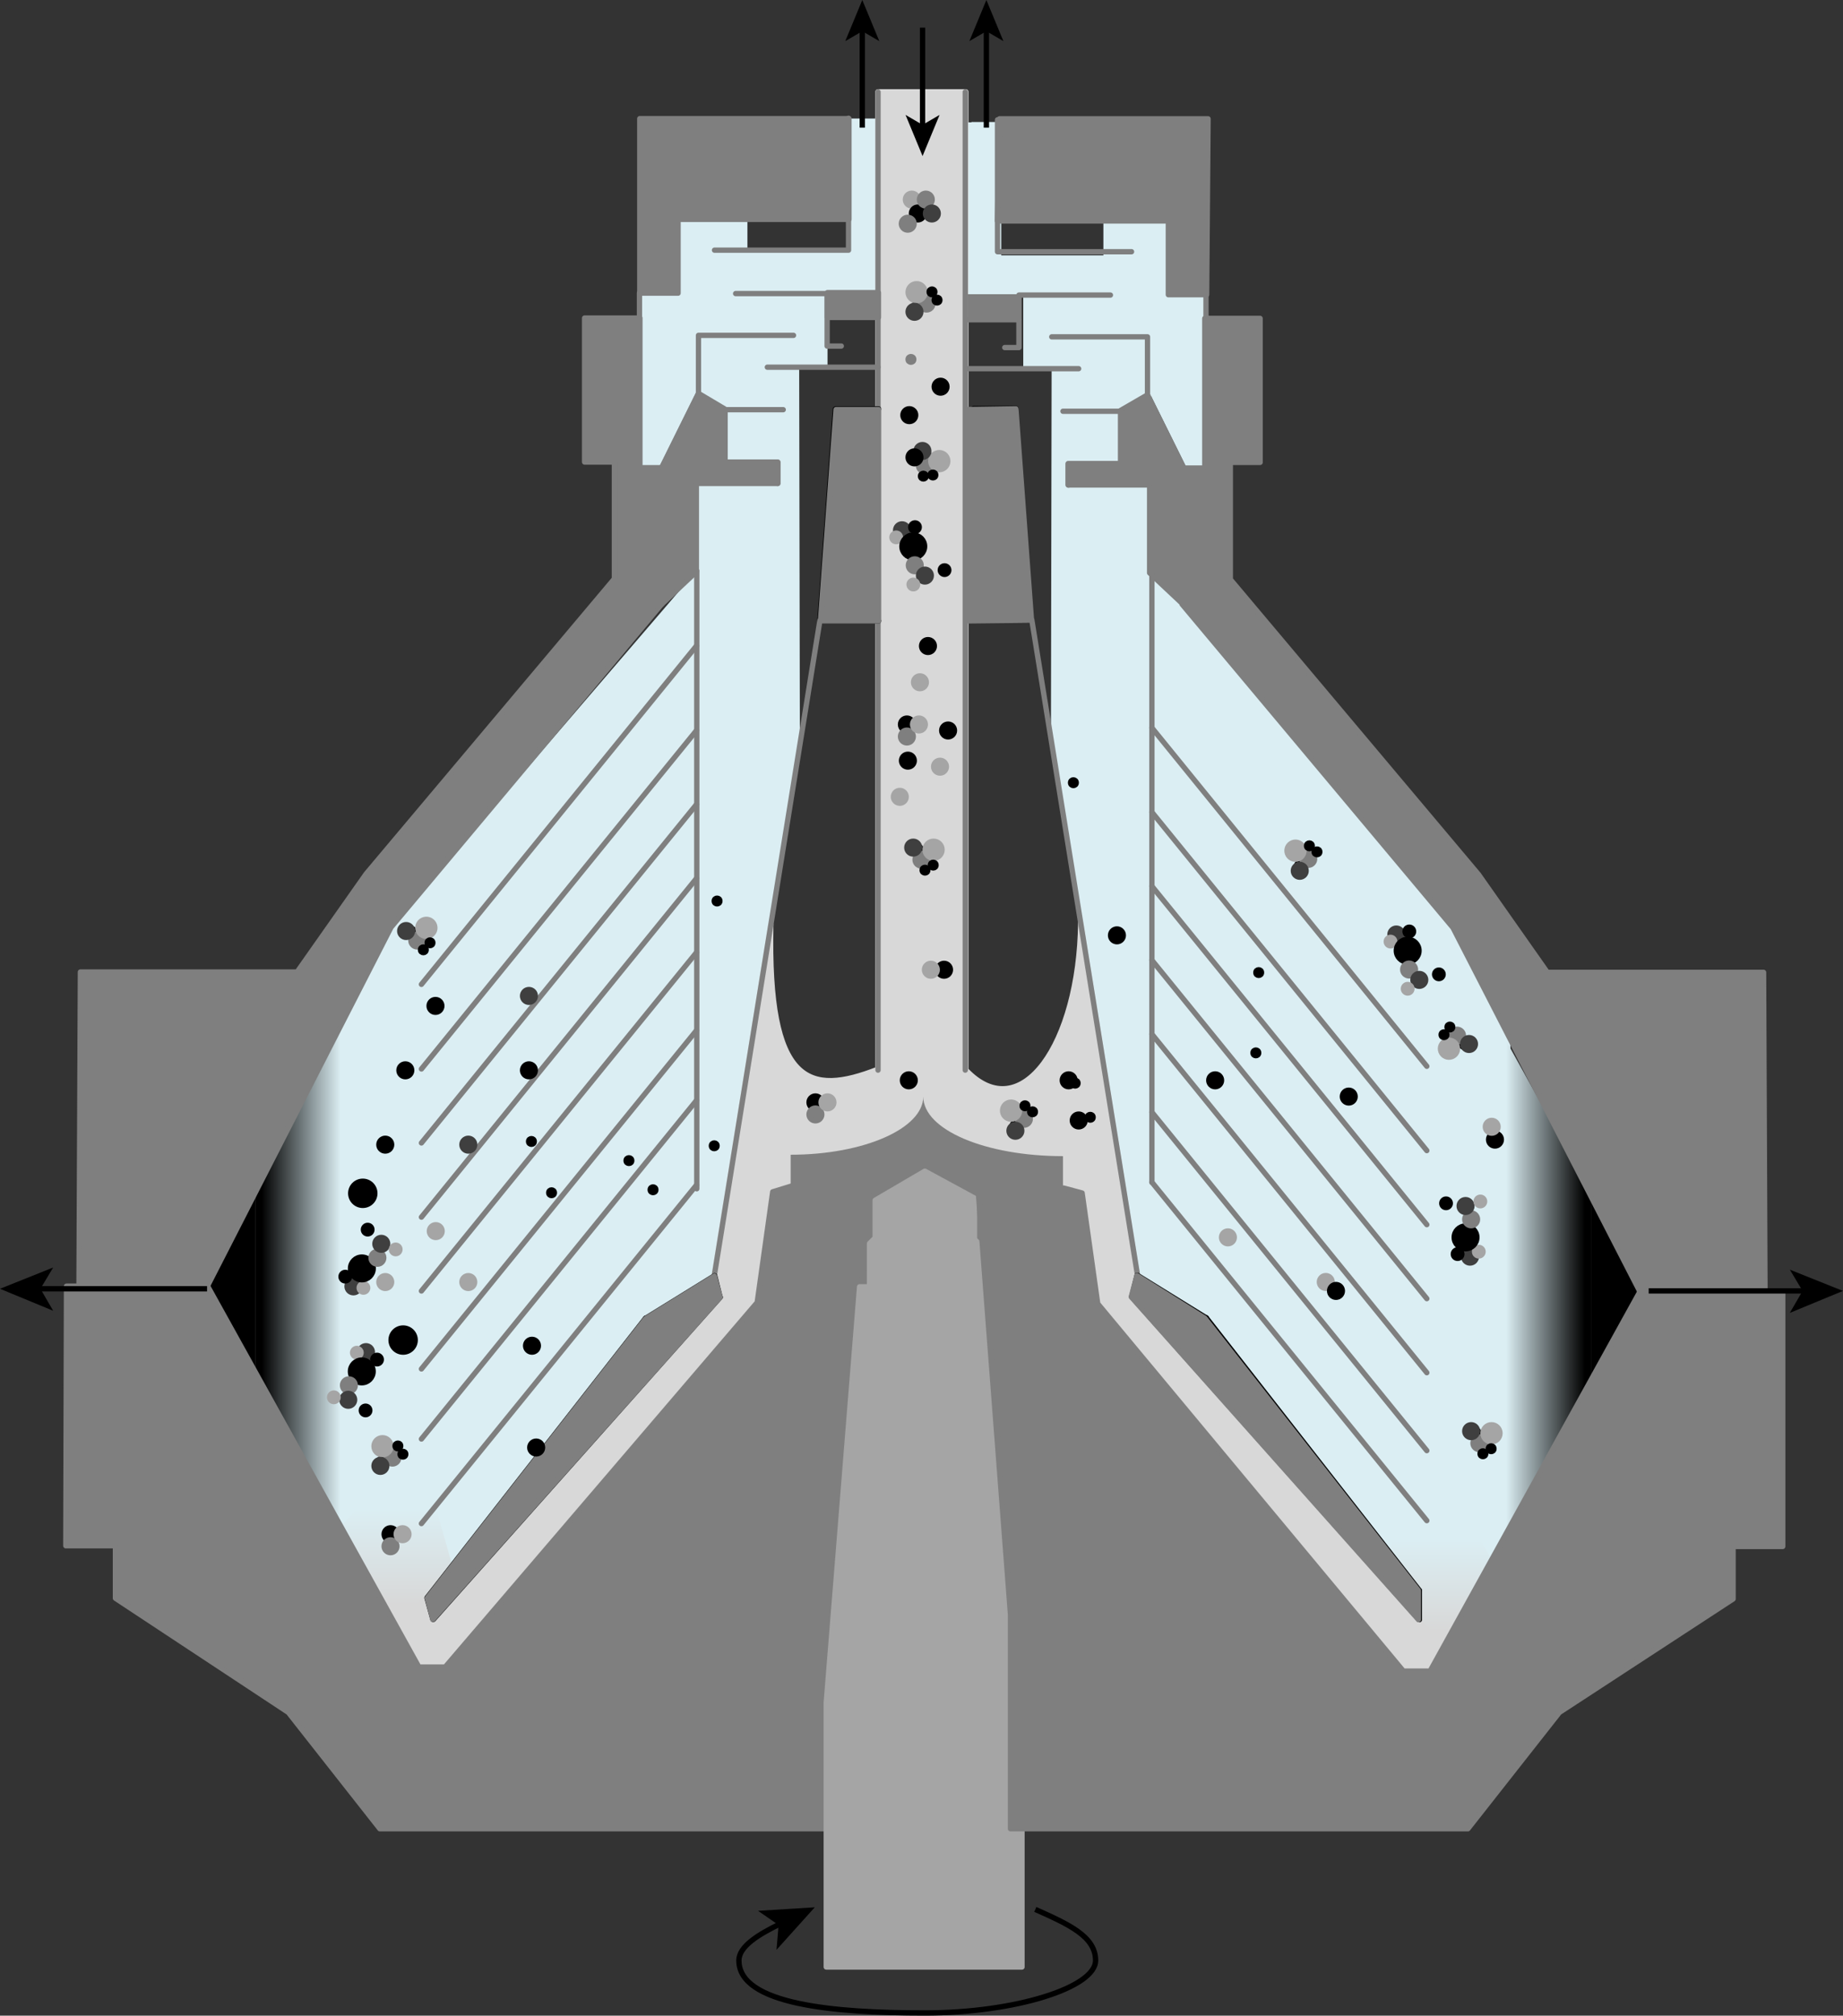 <svg id="Layer_1" data-name="Layer 1" xmlns="http://www.w3.org/2000/svg" xmlns:xlink="http://www.w3.org/1999/xlink" viewBox="0 0 259.9 284.18"><rect x="0" y="0" width="259.9" height="284.18" fill="#333333" stroke="none"/><defs><style>.cls-1,.cls-10,.cls-31,.cls-38,.cls-43,.cls-50,.cls-55,.cls-8,.cls-9{fill:#7f7f7f;}.cls-1,.cls-12,.cls-15,.cls-25,.cls-26,.cls-31,.cls-38,.cls-43,.cls-50,.cls-55,.cls-9{stroke:#7f7f7f;}.cls-1,.cls-12,.cls-13,.cls-14,.cls-15,.cls-16,.cls-17,.cls-18,.cls-19,.cls-20,.cls-21,.cls-22,.cls-23,.cls-24,.cls-25,.cls-26,.cls-27,.cls-28,.cls-29,.cls-30,.cls-31,.cls-32,.cls-33,.cls-34,.cls-35,.cls-36,.cls-37,.cls-38,.cls-39,.cls-40,.cls-41,.cls-42,.cls-43,.cls-44,.cls-45,.cls-46,.cls-47,.cls-48,.cls-49,.cls-50,.cls-51,.cls-52,.cls-53,.cls-54,.cls-55,.cls-56,.cls-57,.cls-58,.cls-7,.cls-9{stroke-linecap:round;stroke-linejoin:round;}.cls-1,.cls-12,.cls-13,.cls-27,.cls-28,.cls-29,.cls-58,.cls-59,.cls-7,.cls-9{stroke-width:0.75px;}.cls-1,.cls-10,.cls-11,.cls-2,.cls-3,.cls-4,.cls-5,.cls-58,.cls-6,.cls-60,.cls-7{fill-rule:evenodd;}.cls-2{fill:#dbeef3;}.cls-3{fill:url(#linear-gradient);}.cls-5{fill:url(#linear-gradient-2);}.cls-6{fill:url(#linear-gradient-3);}.cls-7{fill:#d8d8d8;stroke:#d8d8d8;}.cls-11{fill:#bfbfbf;}.cls-12,.cls-13,.cls-14,.cls-15,.cls-16,.cls-17,.cls-18,.cls-19,.cls-20,.cls-21,.cls-22,.cls-23,.cls-24,.cls-25,.cls-26,.cls-59{fill:none;}.cls-13,.cls-14,.cls-16,.cls-17,.cls-18,.cls-19,.cls-20,.cls-21,.cls-22,.cls-23,.cls-24,.cls-28,.cls-30,.cls-36,.cls-37,.cls-41,.cls-42,.cls-48,.cls-49,.cls-53,.cls-54,.cls-59{stroke:#000;}.cls-14{stroke-width:0.75px;}.cls-15{stroke-width:0.75px;}.cls-16{stroke-width:0.75px;}.cls-17{stroke-width:0.75px;}.cls-18{stroke-width:0.75px;}.cls-19{stroke-width:0.75px;}.cls-20{stroke-width:0.75px;}.cls-21{stroke-width:0.75px;}.cls-22{stroke-width:0.75px;}.cls-23{stroke-width:0.75px;}.cls-24{stroke-width:0.75px;}.cls-25{stroke-width:0.75px;}.cls-26{stroke-width:0.75px;}.cls-27,.cls-32,.cls-35,.cls-40,.cls-44,.cls-47,.cls-52,.cls-56,.cls-58{fill:#a5a5a5;stroke:#a5a5a5;}.cls-29,.cls-33,.cls-34,.cls-39,.cls-45,.cls-46,.cls-51,.cls-57{fill:#3f3f3f;stroke:#3f3f3f;}.cls-30{stroke-width:0.75px;}.cls-31,.cls-32,.cls-33{stroke-width:0.75px;}.cls-34,.cls-38{stroke-width:0.75px;}.cls-35{stroke-width:0.75px;}.cls-36{stroke-width:0.75px;}.cls-37{stroke-width:0.75px;}.cls-39{stroke-width:0.75px;}.cls-40{stroke-width:0.75px;}.cls-41{stroke-width:0.75px;}.cls-42{stroke-width:0.75px;}.cls-43{stroke-width:0.75px;}.cls-44{stroke-width:0.75px;}.cls-45{stroke-width:0.75px;}.cls-46{stroke-width:0.75px;}.cls-47{stroke-width:0.75px;}.cls-48{stroke-width:0.75px;}.cls-49{stroke-width:0.75px;}.cls-50{stroke-width:0.75px;}.cls-51{stroke-width:0.75px;}.cls-52{stroke-width:0.75px;}.cls-53{stroke-width:0.75px;}.cls-54{stroke-width:0.75px;}.cls-55{stroke-width:0.75px;}.cls-56{stroke-width:0.75px;}.cls-57{stroke-width:0.75px;}.cls-59{stroke-miterlimit:10;}.cls-60{fill:url(#linear-gradient-4);}</style><linearGradient id="linear-gradient" x1="-502.71" y1="-81.54" x2="-501.71" y2="-81.54" gradientTransform="matrix(0, 29.7, -14.5, 0, -970.22, 15141.74)" gradientUnits="userSpaceOnUse"><stop offset="0.38" stop-color="#dbeef3"/><stop offset="0.81" stop-color="#d8d8d8"/></linearGradient><linearGradient id="linear-gradient-2" x1="-352.95" y1="-84.78" x2="-351.95" y2="-84.78" gradientTransform="matrix(0, 26.79, -15.74, 0, -1269.5, 9664.65)" gradientUnits="userSpaceOnUse"><stop offset="0.34" stop-color="#dbeef3"/><stop offset="0.84" stop-color="#d8d8d8"/></linearGradient><linearGradient id="linear-gradient-3" x1="-334.72" y1="-72.37" x2="-333.72" y2="-72.37" gradientTransform="translate(4048.4 5291.24) scale(11.96 70.55)" gradientUnits="userSpaceOnUse"><stop offset="0.07"/><stop offset="1" stop-color="#dbeef3"/></linearGradient><linearGradient id="linear-gradient-4" x1="-335.56" y1="-72.28" x2="-334.56" y2="-72.28" gradientTransform="translate(-3779.83 -4912.25) rotate(180) scale(11.96 70.55)" xlink:href="#linear-gradient-3"/></defs><g id="shape404-1"><path class="cls-1" d="M158.77,219.82l-7.1-49h-25.2l-6,24.2Z" transform="translate(-9.1 -5.4)"/></g><g id="shape394-3"><path class="cls-2" d="M146.26,22.65h-1V47h1Z" transform="translate(-9.1 -5.4)"/></g><g id="shape207-5"><path class="cls-2" d="M215,136.6,171.9,86.4V74H160.4V71h7.4V63.5l3.7-2.2V53.2h0v8.2l5.2,10.5h3.1L179.1,47l-4.7.3V36.9h-9.7v4.5H150.3V22.6h-4.2V47.2h7.3V57.6h4l-.1,53.7,12,74.5,9.7,6,30.9,39.4,4.4,4.2,7.8-14.3V150.5Z" transform="translate(-9.1 -5.4)"/></g><g id="shape211-7"><path class="cls-3" d="M207.79,232.25v8.6h2.9l8.7-15.7-8.2-14-6.3,13,4.3,5.5v4.1Z" transform="translate(-9.1 -5.4)"/></g><g id="shape209-15"><path class="cls-4" d="M233.48,173.94l6.8,13.4-6.8,12.3Z" transform="translate(-9.1 -5.4)"/></g><g id="shape200-17"><path class="cls-2" d="M64.2,136.11l43.1-50.2V73.51h11.5v-3h-7.4V63l-3.7-2.2v-8.1h0v8.2l-5.2,10.5H99.4V46.71h5.4V36.31h9.7v4.5h14.4V22.11h4.2v24.6h-7.3v10.4h-4l.1,53.7-12,74.5-9.7,6-30.9,39.4-4.4,4.2-7.8-14.3V150Z" transform="translate(-9.1 -5.4)"/></g><g id="shape205-19"><path class="cls-5" d="M65.6,236l4.1-4.1-.3-1.2,3.5-4.5-4.8-17-11,11.4Z" transform="translate(-9.1 -5.4)"/></g><g id="shape202-23"><path class="cls-6" d="M57.14,220.67l-12-21.6v-25.6l12-23.4Z" transform="translate(-9.1 -5.4)"/></g><g id="shape203-26"><path class="cls-4" d="M45.11,173.44l-6.8,13.4,6.8,12.3Z" transform="translate(-9.1 -5.4)"/></g><g id="shape195-28"><path class="cls-7" d="M133,18.35h12.3v137.9c7.8,8.2,16-3.7,16.2-20.7l8,49.7-.8,3,41,46.3,2.9,2.9-2,3.5h-3.7l-43.1-51.8-2.2-15.7-2.6-.8v-4.3c-10.9,0-19.7-3.8-19.8-8.4,0,4.5-8.4,8.2-18.7,8.2v4.4l-2.5.8-2.2,15.6-44,51.4h-3.7l-3.2-5.5,4.4-4.2.8,3,40.4-45.4-.7-3,8-49.5c-.5,22.7,5.4,24.2,15.1,20.4V18.35Z" transform="translate(-9.1 -5.4)"/></g><g id="shape190-30"><path class="cls-1" d="M99.34,50.24h-7.8v20.3h4.2V87l-35,41.6L51,142.44H20.44l-.2,44.3h18.1l25.9-50.6,38.2-45.6V71.34h-3.1Z" transform="translate(-9.1 -5.4)"/></g><g id="shape186-32"><path class="cls-1" d="M107.6,60.86l3.7,2.2v7.5h7.5v3H107.3V86l-4.9,4.6V71.36Z" transform="translate(-9.1 -5.4)"/></g><g id="shape185-34"><path class="cls-1" d="M170.92,61.07l5.2,10.5v19.2l-4.9-4.6V73.77h-11.5v-3h7.4v-7.5Z" transform="translate(-9.1 -5.4)"/></g><g id="shape181-36"><rect class="cls-8" x="136.45" y="41.48" width="7.2" height="3.5"/></g><g id="shape180-38"><rect class="cls-9" x="116.68" y="41.26" width="7.2" height="3.5"/></g><g id="shape179-40"><path class="cls-1" d="M99.32,22.13h29.5v14.2h-24.1v10.4h-5.4Z" transform="translate(-9.1 -5.4)"/></g><g id="shape178-42"><path class="cls-1" d="M150.06,22.15h29.4l-.2,24.8h-5.4V36.55h-24.1Z" transform="translate(-9.1 -5.4)"/></g><g id="shape174-44"><path class="cls-10" d="M120.6,168.2c10.3,0,18.7-3.7,18.7-8.2h0c0,4.7,8.8,8.4,19.7,8.4h0v4.4l-38.4-.2Z" transform="translate(-9.1 -5.4)"/></g><g id="shape173-46"><path class="cls-11" d="M139.39,277a6.84,6.84,0,0,0,9.2,3,7.23,7.23,0,0,0,3-3,6.84,6.84,0,0,0-9.2-3A7.86,7.86,0,0,0,139.39,277Z" transform="translate(-9.1 -5.4)"/></g><g id="shape171-50"><path class="cls-1" d="M131.78,172.63l-4.6,60.4v30.2H62.67l-12.9-16.4-24.39-16.1v-7.4h-7l.1-36.6h19.9l29.79,53.7h3.71l44-51.4,2.19-15.6,2.6-.8Z" transform="translate(-9.1 -5.4)"/></g><g id="shape69-52"><path class="cls-12" d="M145.22,18.37v137.9" transform="translate(-9.1 -5.4)"/></g><g id="shape70-55"><path class="cls-12" d="M132.92,18.37v137.9" transform="translate(-9.1 -5.4)"/></g><g id="shape81-58"><path class="cls-13" d="M133,63.05h-6" transform="translate(-9.1 -5.4)"/></g><g id="shape82-61"><path class="cls-14" d="M126.9,63.09l-2.18,29.82" transform="translate(-9.1 -5.4)"/></g><g id="shape83-64"><path class="cls-13" d="M124.76,92.94H133" transform="translate(-9.1 -5.4)"/></g><g id="shape84-67"><path class="cls-15" d="M124.72,92.9l-14.9,92.4" transform="translate(-9.1 -5.4)"/></g><g id="shape85-70"><path class="cls-16" d="M109.84,185.28l-9.71,6" transform="translate(-9.1 -5.4)"/></g><g id="shape86-73"><path class="cls-17" d="M100.14,191.25l-30.8,39.39" transform="translate(-9.1 -5.4)"/></g><g id="shape87-76"><path class="cls-18" d="M69.32,230.7l.83,3" transform="translate(-9.1 -5.4)"/></g><g id="shape88-79"><path class="cls-19" d="M70.22,233.7l40.44-45.41" transform="translate(-9.1 -5.4)"/></g><g id="shape89-82"><path class="cls-20" d="M110.64,188.28l-.75-3" transform="translate(-9.1 -5.4)"/></g><g id="shape103-85"><path class="cls-13" d="M146.38,63h6" transform="translate(-9.1 -5.4)"/></g><g id="shape105-88"><path class="cls-13" d="M154.57,92.86h-8.2" transform="translate(-9.1 -5.4)"/></g><g id="shape106-91"><path class="cls-15" d="M154.61,92.82l14.91,92.41" transform="translate(-9.1 -5.4)"/></g><g id="shape107-94"><path class="cls-21" d="M169.5,185.21l9.71,6" transform="translate(-9.1 -5.4)"/></g><g id="shape108-97"><path class="cls-22" d="M179.2,191.18l30.05,38.44" transform="translate(-9.1 -5.4)"/></g><g id="shape109-100"><path class="cls-23" d="M209.26,229.65l0,4.1" transform="translate(-9.1 -5.4)"/></g><g id="shape110-103"><path class="cls-19" d="M209.21,233.73l-40.5-45.48" transform="translate(-9.1 -5.4)"/></g><g id="shape111-106"><path class="cls-24" d="M168.7,188.21l.75-3" transform="translate(-9.1 -5.4)"/></g><g id="shape122-109"><path class="cls-12" d="M118.75,73.56v-3h-7.4v-7.4h8.2" transform="translate(-9.1 -5.4)"/></g><g id="shape123-112"><path class="cls-12" d="M117.31,57.17h15.6" transform="translate(-9.1 -5.4)"/></g><g id="shape124-115"><path class="cls-12" d="M127.74,54.19h-2v-7.4h-12.9" transform="translate(-9.1 -5.4)"/></g><g id="shape131-118"><path class="cls-12" d="M128.76,22.07v18.6h-18.9" transform="translate(-9.1 -5.4)"/></g><g id="shape132-121"><path class="cls-12" d="M102.4,71.38l5.2-10.5v-8.2H121" transform="translate(-9.1 -5.4)"/></g><g id="shape138-124"><path class="cls-25" d="M107.32,172.47,68.53,220.2" transform="translate(-9.1 -5.4)"/></g><g id="shape141-127"><path class="cls-25" d="M107.32,160.54,68.53,208.28" transform="translate(-9.1 -5.4)"/></g><g id="shape142-130"><path class="cls-25" d="M107.32,150.67,68.53,198.4" transform="translate(-9.1 -5.4)"/></g><g id="shape143-133"><path class="cls-25" d="M107.32,139.68,68.53,187.41" transform="translate(-9.1 -5.4)"/></g><g id="shape144-136"><path class="cls-25" d="M107.32,129.24,68.53,177" transform="translate(-9.1 -5.4)"/></g><g id="shape145-139"><path class="cls-25" d="M107.32,118.81,68.53,166.54" transform="translate(-9.1 -5.4)"/></g><g id="shape146-142"><path class="cls-25" d="M107.32,108.38,68.53,156.11" transform="translate(-9.1 -5.4)"/></g><g id="shape147-145"><path class="cls-25" d="M107.32,96.45,68.53,144.18" transform="translate(-9.1 -5.4)"/></g><g id="shape148-148"><path class="cls-26" d="M171.53,172.06l38.78,47.73" transform="translate(-9.1 -5.4)"/></g><g id="shape149-151"><path class="cls-26" d="M171.53,162.19l38.78,47.73" transform="translate(-9.1 -5.4)"/></g><g id="shape150-154"><path class="cls-26" d="M171.53,151.19l38.78,47.74" transform="translate(-9.1 -5.4)"/></g><g id="shape151-157"><path class="cls-26" d="M171.53,140.76l38.78,47.73" transform="translate(-9.1 -5.4)"/></g><g id="shape152-160"><path class="cls-26" d="M171.53,130.33l38.78,47.73" transform="translate(-9.1 -5.4)"/></g><g id="shape153-163"><path class="cls-26" d="M171.53,119.89l38.78,47.73" transform="translate(-9.1 -5.4)"/></g><g id="shape154-166"><path class="cls-26" d="M171.53,108l38.78,47.73" transform="translate(-9.1 -5.4)"/></g><g id="shape156-169"><path class="cls-13" d="M176.12,71.52h3.1" transform="translate(-9.1 -5.4)"/></g><g id="shape159-172"><path class="cls-12" d="M159.78,73.78v-3h7.4v-7.4H159" transform="translate(-9.1 -5.4)"/></g><g id="shape160-175"><path class="cls-12" d="M161.21,57.38h-15.6" transform="translate(-9.1 -5.4)"/></g><g id="shape161-178"><path class="cls-12" d="M150.79,54.4h2V47h12.9" transform="translate(-9.1 -5.4)"/></g><g id="shape162-181"><path class="cls-12" d="M152.74,50.48h-7.2" transform="translate(-9.1 -5.4)"/></g><g id="shape163-184"><path class="cls-12" d="M149.77,22.29v18.6h18.9" transform="translate(-9.1 -5.4)"/></g><g id="shape164-187"><path class="cls-12" d="M176.12,71.6l-5.2-10.5V52.89h-13.5" transform="translate(-9.1 -5.4)"/></g><g id="shape175-190"><path class="cls-1" d="M109.85,185.31l.8,3-40.5,45.4-.8-3,30.8-39.4Z" transform="translate(-9.1 -5.4)"/></g><g id="shape176-192"><path class="cls-1" d="M169.43,185.24l-.8,3,40.5,45.5v-4.1L179,191.24Z" transform="translate(-9.1 -5.4)"/></g><g id="shape192-196"><path class="cls-1" d="M133,63.14h-6l-2.2,29.8H133Z" transform="translate(-9.1 -5.4)"/></g><g id="shape194-198"><path class="cls-1" d="M145.26,63.14l7.1-.1,2.2,29.8-9.3.1Z" transform="translate(-9.1 -5.4)"/></g><g id="group221-200"><g id="shape216-201"><circle class="cls-27" cx="128.58" cy="28.14" r="0.9"/></g><g id="shape217-203"><circle class="cls-28" cx="129.43" cy="30.1" r="0.9"/></g><g id="shape218-205"><circle class="cls-9" cx="130.56" cy="28.14" r="0.9"/></g><g id="shape219-207"><circle class="cls-9" cx="128.01" cy="31.54" r="0.9"/></g><g id="shape220-209"><circle class="cls-29" cx="131.41" cy="30.1" r="0.9"/></g></g><g id="group228-211"><g id="shape222-212"><circle class="cls-28" cx="129.16" cy="43.3" r="0.4"/></g><g id="shape223-214"><circle class="cls-9" cx="130.66" cy="42.8" r="0.9"/></g><g id="shape224-216"><circle class="cls-27" cx="129.26" cy="41.2" r="1.2"/></g><g id="shape225-218"><circle class="cls-28" cx="131.43" cy="41.15" r="0.4"/></g><g id="shape226-220"><circle class="cls-28" cx="132.14" cy="42.31" r="0.4"/></g><g id="shape227-222"><circle class="cls-29" cx="128.96" cy="43.96" r="0.9"/></g></g><g id="shape229-224"><circle class="cls-28" cx="132.64" cy="54.52" r="0.9"/></g><g id="shape230-226"><circle class="cls-28" cx="128.23" cy="58.53" r="0.9"/></g><g id="shape231-228"><circle class="cls-9" cx="128.46" cy="50.67" r="0.4"/></g><g id="group232-230"><g id="shape233-231"><circle class="cls-30" cx="130.57" cy="64.01" r="0.4"/></g><g id="shape234-233"><circle class="cls-31" cx="130.42" cy="65.61" r="0.9"/></g><g id="shape235-235"><circle class="cls-32" cx="141.56" cy="70.42" r="1.2" transform="translate(8.81 163.55) rotate(-65)"/></g><g id="shape236-237"><circle class="cls-30" cx="131.56" cy="66.97" r="0.4"/></g><g id="shape237-239"><circle class="cls-30" cx="130.21" cy="67.13" r="0.4"/></g><g id="shape238-241"><circle class="cls-33" cx="130.08" cy="63.58" r="0.9"/></g></g><g id="shape239-243"><circle class="cls-28" cx="128.96" cy="64.48" r="0.9"/></g><g id="group250-245"><g id="shape240-246"><circle class="cls-34" cx="127.2" cy="74.76" r="0.9"/></g><g id="shape243-248"><circle class="cls-35" cx="126.38" cy="75.76" r="0.6"/></g><g id="shape244-250"><circle class="cls-36" cx="128.79" cy="77.03" r="1.6"/></g><g id="shape245-252"><circle class="cls-37" cx="129.03" cy="74.32" r="0.6"/></g><g id="shape246-254"><circle class="cls-38" cx="129" cy="79.7" r="0.9"/></g><g id="shape247-256"><circle class="cls-39" cx="130.43" cy="81.15" r="0.9"/></g><g id="shape248-258"><circle class="cls-40" cx="128.8" cy="82.41" r="0.6"/></g><g id="shape249-260"><circle class="cls-41" cx="133.2" cy="80.38" r="0.6"/></g></g><g id="shape251-262"><circle class="cls-28" cx="130.86" cy="91.08" r="0.9"/></g><g id="shape252-264"><circle class="cls-27" cx="129.73" cy="96.19" r="0.9"/></g><g id="shape253-266"><circle class="cls-28" cx="133.7" cy="102.99" r="0.9"/></g><g id="shape254-268"><circle class="cls-27" cx="132.56" cy="108.09" r="0.9"/></g><g id="shape255-270"><circle class="cls-28" cx="128.03" cy="107.24" r="0.9"/></g><g id="shape256-272"><circle class="cls-27" cx="126.89" cy="112.34" r="0.9"/></g><g id="group257-274"><g id="shape258-275"><circle class="cls-28" cx="129.45" cy="119.7" r="0.4"/></g><g id="shape259-277"><circle class="cls-9" cx="129.94" cy="121.2" r="0.9"/></g><g id="shape260-279"><circle class="cls-27" cx="131.65" cy="119.8" r="1.2"/></g><g id="shape261-281"><circle class="cls-28" cx="131.6" cy="121.97" r="0.4"/></g><g id="shape262-283"><circle class="cls-28" cx="130.44" cy="122.68" r="0.4"/></g><g id="shape263-285"><circle class="cls-29" cx="128.78" cy="119.5" r="0.9"/></g></g><g id="group267-287"><g id="shape264-288"><circle class="cls-28" cx="127.89" cy="102.14" r="0.9"/></g><g id="shape265-290"><circle class="cls-9" cx="127.89" cy="103.84" r="0.9"/></g><g id="shape266-292"><circle class="cls-27" cx="129.59" cy="102.14" r="0.9"/></g></g><g id="group268-294"><g id="shape269-295"><circle class="cls-28" cx="114.99" cy="155.42" r="0.9"/></g><g id="shape270-297"><circle class="cls-9" cx="114.99" cy="157.12" r="0.9"/></g><g id="shape271-299"><circle class="cls-27" cx="116.69" cy="155.42" r="0.9"/></g></g><g id="shape272-301"><circle class="cls-28" cx="133.13" cy="136.72" r="0.9"/></g><g id="shape273-303"><circle class="cls-27" cx="131.27" cy="136.72" r="0.9"/></g><g id="shape274-305"><circle class="cls-28" cx="150.7" cy="152.31" r="0.9"/></g><g id="shape275-307"><circle class="cls-28" cx="151.62" cy="152.71" r="0.4"/></g><g id="shape276-309"><circle class="cls-28" cx="153.75" cy="157.52" r="0.4"/></g><g id="shape277-311"><circle class="cls-28" cx="152.12" cy="157.97" r="0.9"/></g><g id="group278-313"><g id="shape279-314"><circle class="cls-42" cx="143.15" cy="158.69" r="0.4"/></g><g id="shape280-316"><circle class="cls-43" cx="144.39" cy="157.74" r="0.9"/></g><g id="shape281-318"><circle class="cls-44" cx="151.68" cy="161.98" r="1.2" transform="translate(-55.35 56.25) rotate(-20)"/></g><g id="shape282-320"><circle class="cls-42" cx="144.54" cy="155.9" r="0.4"/></g><g id="shape283-322"><circle class="cls-42" cx="145.61" cy="156.75" r="0.4"/></g><g id="shape284-324"><circle class="cls-45" cx="143.19" cy="159.42" r="0.9"/></g></g><g id="shape285-326"><circle class="cls-28" cx="128.16" cy="152.31" r="0.9"/></g><g id="group286-328"><g id="shape287-329"><circle class="cls-28" cx="55.07" cy="216.3" r="0.9"/></g><g id="shape288-331"><circle class="cls-9" cx="55.07" cy="218" r="0.9"/></g><g id="shape289-333"><circle class="cls-27" cx="56.77" cy="216.3" r="0.9"/></g></g><g id="shape290-335"><circle class="cls-27" cx="54.33" cy="180.75" r="0.9"/></g><g id="shape291-337"><circle class="cls-27" cx="61.45" cy="173.57" r="0.9"/></g><g id="shape292-339"><circle class="cls-27" cx="66.04" cy="180.75" r="0.9"/></g><g id="shape293-341"><circle class="cls-28" cx="75.02" cy="189.73" r="0.9"/></g><g id="shape294-343"><circle class="cls-28" cx="75.61" cy="204.08" r="0.9"/></g><g id="shape295-345"><circle class="cls-28" cx="54.33" cy="161.38" r="0.9"/></g><g id="group296-347"><g id="shape297-348"><circle class="cls-28" cx="53.84" cy="206" r="0.4"/></g><g id="shape298-350"><circle class="cls-9" cx="55.34" cy="205.5" r="0.9"/></g><g id="shape299-352"><circle class="cls-27" cx="53.94" cy="203.9" r="1.2"/></g><g id="shape300-354"><circle class="cls-28" cx="56.11" cy="203.86" r="0.4"/></g><g id="shape301-356"><circle class="cls-28" cx="56.82" cy="205.02" r="0.4"/></g><g id="shape302-358"><circle class="cls-29" cx="53.64" cy="206.67" r="0.9"/></g></g><g id="group303-360"><g id="shape304-361"><circle class="cls-46" cx="49.84" cy="181.36" r="0.9"/></g><g id="shape305-363"><circle class="cls-47" cx="51.25" cy="181.57" r="0.6"/></g><g id="shape306-365"><circle class="cls-48" cx="51.03" cy="178.83" r="1.6"/></g><g id="shape307-367"><circle class="cls-49" cx="48.69" cy="179.99" r="0.6"/></g><g id="shape308-369"><circle class="cls-50" cx="53.22" cy="177.33" r="0.9"/></g><g id="shape309-371"><circle class="cls-51" cx="53.77" cy="175.36" r="0.9"/></g><g id="shape310-373"><circle class="cls-52" cx="55.8" cy="176.15" r="0.6"/></g><g id="shape311-375"><circle class="cls-53" cx="51.85" cy="173.36" r="0.6"/></g></g><g id="shape312-377"><circle class="cls-28" cx="51.16" cy="168.24" r="1.7"/></g><g id="shape314-379"><circle class="cls-28" cx="56.85" cy="188.93" r="1.7"/></g><g id="shape315-381"><circle class="cls-28" cx="92.09" cy="167.74" r="0.4"/></g><g id="shape316-383"><circle class="cls-28" cx="61.41" cy="141.82" r="0.9"/></g><g id="shape317-385"><circle class="cls-28" cx="57.16" cy="150.9" r="0.9"/></g><g id="group318-387"><g id="shape319-388"><circle class="cls-54" cx="57.97" cy="131.28" r="0.4"/></g><g id="shape320-390"><circle class="cls-55" cx="58.84" cy="132.6" r="0.9"/></g><g id="shape321-392"><circle class="cls-56" cx="69.22" cy="136.21" r="1.2" transform="translate(-41.99 17.16) rotate(-15)"/></g><g id="shape322-394"><circle class="cls-54" cx="60.64" cy="132.92" r="0.4"/></g><g id="shape323-396"><circle class="cls-54" cx="59.7" cy="133.91" r="0.4"/></g><g id="shape324-398"><circle class="cls-57" cx="57.27" cy="131.26" r="0.9"/></g></g><g id="shape325-400"><circle class="cls-28" cx="88.69" cy="163.63" r="0.4"/></g><g id="shape326-402"><circle class="cls-28" cx="77.78" cy="168.16" r="0.4"/></g><g id="shape327-404"><circle class="cls-28" cx="74.94" cy="160.93" r="0.4"/></g><g id="shape328-406"><circle class="cls-28" cx="74.59" cy="150.9" r="0.9"/></g><g id="shape329-408"><circle class="cls-29" cx="74.59" cy="140.41" r="0.9"/></g><g id="shape330-410"><circle class="cls-29" cx="66.04" cy="161.38" r="0.9"/></g><g id="shape395-496"><path class="cls-12" d="M107.36,173V85.87" transform="translate(-9.1 -5.4)"/></g><g id="shape396-499"><path class="cls-12" d="M171.54,172.09V86.39" transform="translate(-9.1 -5.4)"/></g><g id="shape399-502"><path class="cls-12" d="M179.17,46.91v3.4" transform="translate(-9.1 -5.4)"/></g><g id="shape400-505"><path class="cls-12" d="M99.28,46.7v3.4" transform="translate(-9.1 -5.4)"/></g><g id="shape403-508"><path class="cls-58" d="M148.62,186.92l4.6,58.1v37.7h-27.6V245.43l4.7-58.61h1.4v-6.1l.8-.8v-5.3l7-4.1,7,3.8v5.8l.9.9v5.9Z" transform="translate(-9.1 -5.4)"/></g><path class="cls-59" d="M155.1,274.6c4.7,2.1,8.5,3.8,8.5,7.2,0,3.8-11.3,7.4-24.1,7.4s-26.2-1.2-26.2-7.4c0-2,2.8-3.7,5.9-5.2" transform="translate(-9.1 -5.4)"/><polygon points="114.9 268.9 109.5 274.9 109.8 271.4 106.9 269.4 114.9 268.9"/><line class="cls-59" x1="130.1" y1="3.9" x2="130.1" y2="17.9"/><polygon points="130.1 22 127.7 16.2 130.1 17.6 132.5 16.2 130.1 22"/><line class="cls-59" x1="139.1" y1="18" x2="139.1" y2="4.1"/><polygon points="139.1 0 141.5 5.8 139.1 4.4 136.7 5.8 139.1 0"/><line class="cls-59" x1="121.6" y1="18" x2="121.6" y2="4.1"/><polygon points="121.6 0 124 5.8 121.6 4.4 119.2 5.8 121.6 0"/><line class="cls-59" x1="29.2" y1="181.7" x2="5.3" y2="181.7"/><polygon points="0 181.7 7.5 178.7 5.7 181.7 7.5 184.8 0 181.7"/><g id="group303-360-2" data-name="group303-360"><g id="shape304-361-2" data-name="shape304-361"><circle class="cls-46" cx="207.3" cy="177.17" r="0.9"/></g><g id="shape305-363-2" data-name="shape305-363"><circle class="cls-47" cx="208.54" cy="176.47" r="0.6"/></g><g id="shape306-365-2" data-name="shape306-365"><circle class="cls-48" cx="206.67" cy="174.45" r="1.6"/></g><g id="shape307-367-2" data-name="shape307-367"><circle class="cls-49" cx="205.55" cy="176.81" r="0.6"/></g><g id="shape308-369-2" data-name="shape308-369"><circle class="cls-50" cx="207.46" cy="171.91" r="0.9"/></g><g id="shape309-371-2" data-name="shape309-371"><circle class="cls-51" cx="206.67" cy="170.03" r="0.9"/></g><g id="shape310-373-2" data-name="shape310-373"><circle class="cls-52" cx="208.76" cy="169.39" r="0.6"/></g><g id="shape311-375-2" data-name="shape311-375"><circle class="cls-53" cx="203.92" cy="169.65" r="0.6"/></g></g><g id="shape202-23-2" data-name="shape202-23"><path class="cls-60" d="M221.48,152.1l12,21.6v25.6l-12,23.4Z" transform="translate(-9.1 -5.4)"/></g><g id="shape170-48"><path class="cls-1" d="M147,172.63l4.6,60.4v30.2h64.5l12.9-16.4,24.5-16v-7.4h7v-35.8l-20.1-.2L210.77,241H207l-43.1-51.8-2.2-15.6-2.6-.7Z" transform="translate(-9.1 -5.4)"/></g><g id="shape191-194"><path class="cls-1" d="M179,50.29h7.8v20.3h-4.2v16.5l35,41.6,9.7,13.8h30.5l.2,45.1-17.7-.2L214,136.19l-38.2-45.6V71.39H179Z" transform="translate(-9.1 -5.4)"/></g><line class="cls-59" x1="232.5" y1="182" x2="254.6" y2="182"/><polygon points="259.9 182 252.4 185.1 254.2 182 252.4 179 259.9 182"/><g id="group278-313-2" data-name="group278-313"><g id="shape279-314-2" data-name="shape279-314"><circle class="cls-42" cx="206.44" cy="147.24" r="0.4"/></g><g id="shape280-316-2" data-name="shape280-316"><circle class="cls-43" cx="205.47" cy="146.01" r="0.9"/></g><g id="shape281-318-2" data-name="shape281-318"><circle class="cls-44" cx="213.44" cy="153.23" r="1.2" transform="translate(-49.75 80.93) rotate(-20.92)"/></g><g id="shape282-320-2" data-name="shape282-320"><circle class="cls-42" cx="203.63" cy="145.88" r="0.4"/></g><g id="shape283-322-2" data-name="shape283-322"><circle class="cls-42" cx="204.46" cy="144.8" r="0.4"/></g><g id="shape284-324-2" data-name="shape284-324"><circle class="cls-45" cx="207.16" cy="147.19" r="0.9"/></g></g><g id="shape274-305-2" data-name="shape274-305"><circle class="cls-28" cx="190.2" cy="154.6" r="0.9"/></g><g id="shape274-305-3" data-name="shape274-305"><circle class="cls-28" cx="171.36" cy="152.31" r="0.9"/></g><g id="shape276-309-2" data-name="shape276-309"><circle class="cls-28" cx="177.5" cy="137.12" r="0.4"/></g><g id="shape276-309-3" data-name="shape276-309"><circle class="cls-28" cx="177.1" cy="148.44" r="0.4"/></g><g id="group278-313-3" data-name="group278-313"><g id="shape279-314-3" data-name="shape279-314"><circle class="cls-42" cx="183.26" cy="122.04" r="0.4"/></g><g id="shape280-316-3" data-name="shape280-316"><circle class="cls-43" cx="184.49" cy="121.09" r="0.9"/></g><g id="shape281-318-3" data-name="shape281-318"><circle class="cls-44" cx="191.79" cy="125.33" r="1.2" transform="translate(-40.4 67.76) rotate(-20)"/></g><g id="shape282-320-3" data-name="shape282-320"><circle class="cls-42" cx="184.65" cy="119.25" r="0.4"/></g><g id="shape283-322-3" data-name="shape283-322"><circle class="cls-42" cx="185.72" cy="120.1" r="0.4"/></g><g id="shape284-324-3" data-name="shape284-324"><circle class="cls-45" cx="183.29" cy="122.77" r="0.9"/></g></g><g id="group250-245-2" data-name="group250-245"><g id="shape240-246-2" data-name="shape240-246"><circle class="cls-34" cx="196.91" cy="131.75" r="0.9"/></g><g id="shape243-248-2" data-name="shape243-248"><circle class="cls-35" cx="196.09" cy="132.75" r="0.6"/></g><g id="shape244-250-2" data-name="shape244-250"><circle class="cls-36" cx="198.51" cy="134.03" r="1.6"/></g><g id="shape245-252-2" data-name="shape245-252"><circle class="cls-37" cx="198.74" cy="131.32" r="0.6"/></g><g id="shape246-254-2" data-name="shape246-254"><circle class="cls-38" cx="198.71" cy="136.69" r="0.9"/></g><g id="shape247-256-2" data-name="shape247-256"><circle class="cls-39" cx="200.15" cy="138.15" r="0.9"/></g><g id="shape248-258-2" data-name="shape248-258"><circle class="cls-40" cx="198.51" cy="139.4" r="0.6"/></g><g id="shape249-260-2" data-name="shape249-260"><circle class="cls-41" cx="202.91" cy="137.37" r="0.6"/></g></g><g id="group250-245-3" data-name="group250-245"><g id="shape240-246-3" data-name="shape240-246"><circle class="cls-34" cx="51.61" cy="190.63" r="0.9"/></g><g id="shape243-248-3" data-name="shape243-248"><circle class="cls-35" cx="50.32" cy="190.71" r="0.6"/></g><g id="shape244-250-3" data-name="shape244-250"><circle class="cls-36" cx="51.02" cy="193.35" r="1.6"/></g><g id="shape245-252-3" data-name="shape245-252"><circle class="cls-37" cx="53.17" cy="191.68" r="0.6"/></g><g id="shape246-254-3" data-name="shape246-254"><circle class="cls-38" cx="49.2" cy="195.31" r="0.9"/></g><g id="shape247-256-3" data-name="shape247-256"><circle class="cls-39" cx="49.11" cy="197.35" r="0.9"/></g><g id="shape248-258-3" data-name="shape248-258"><circle class="cls-40" cx="47.08" cy="197" r="0.6"/></g><g id="shape249-260-3" data-name="shape249-260"><circle class="cls-41" cx="51.55" cy="198.85" r="0.6"/></g></g><g id="shape328-406-2" data-name="shape328-406"><circle class="cls-28" cx="157.51" cy="131.87" r="0.9"/></g><g id="shape272-301-2" data-name="shape272-301"><circle class="cls-28" cx="210.82" cy="160.67" r="0.9"/></g><g id="shape273-303-2" data-name="shape273-303"><circle class="cls-27" cx="210.36" cy="158.86" r="0.9"/></g><g id="shape273-303-3" data-name="shape273-303"><circle class="cls-27" cx="186.96" cy="180.74" r="0.9"/></g><g id="shape273-303-4" data-name="shape273-303"><circle class="cls-27" cx="173.16" cy="174.45" r="0.9"/></g><g id="shape272-301-3" data-name="shape272-301"><circle class="cls-28" cx="188.4" cy="182" r="0.9"/></g><g id="group257-274-2" data-name="group257-274"><g id="shape258-275-2" data-name="shape258-275"><circle class="cls-28" cx="208.13" cy="201.98" r="0.4"/></g><g id="shape259-277-2" data-name="shape259-277"><circle class="cls-9" cx="208.62" cy="203.47" r="0.9"/></g><g id="shape260-279-2" data-name="shape260-279"><circle class="cls-27" cx="210.33" cy="202.07" r="1.2"/></g><g id="shape261-281-2" data-name="shape261-281"><circle class="cls-28" cx="210.28" cy="204.25" r="0.4"/></g><g id="shape262-283-2" data-name="shape262-283"><circle class="cls-28" cx="209.12" cy="204.96" r="0.4"/></g><g id="shape263-285-2" data-name="shape263-285"><circle class="cls-29" cx="207.46" cy="201.77" r="0.9"/></g></g><g id="shape325-400-2" data-name="shape325-400"><circle class="cls-28" cx="100.72" cy="161.54" r="0.4"/></g><g id="shape325-400-3" data-name="shape325-400"><circle class="cls-28" cx="101.12" cy="127.03" r="0.4"/></g><g id="shape325-400-4" data-name="shape325-400"><circle class="cls-28" cx="151.37" cy="110.35" r="0.4"/></g></svg>
